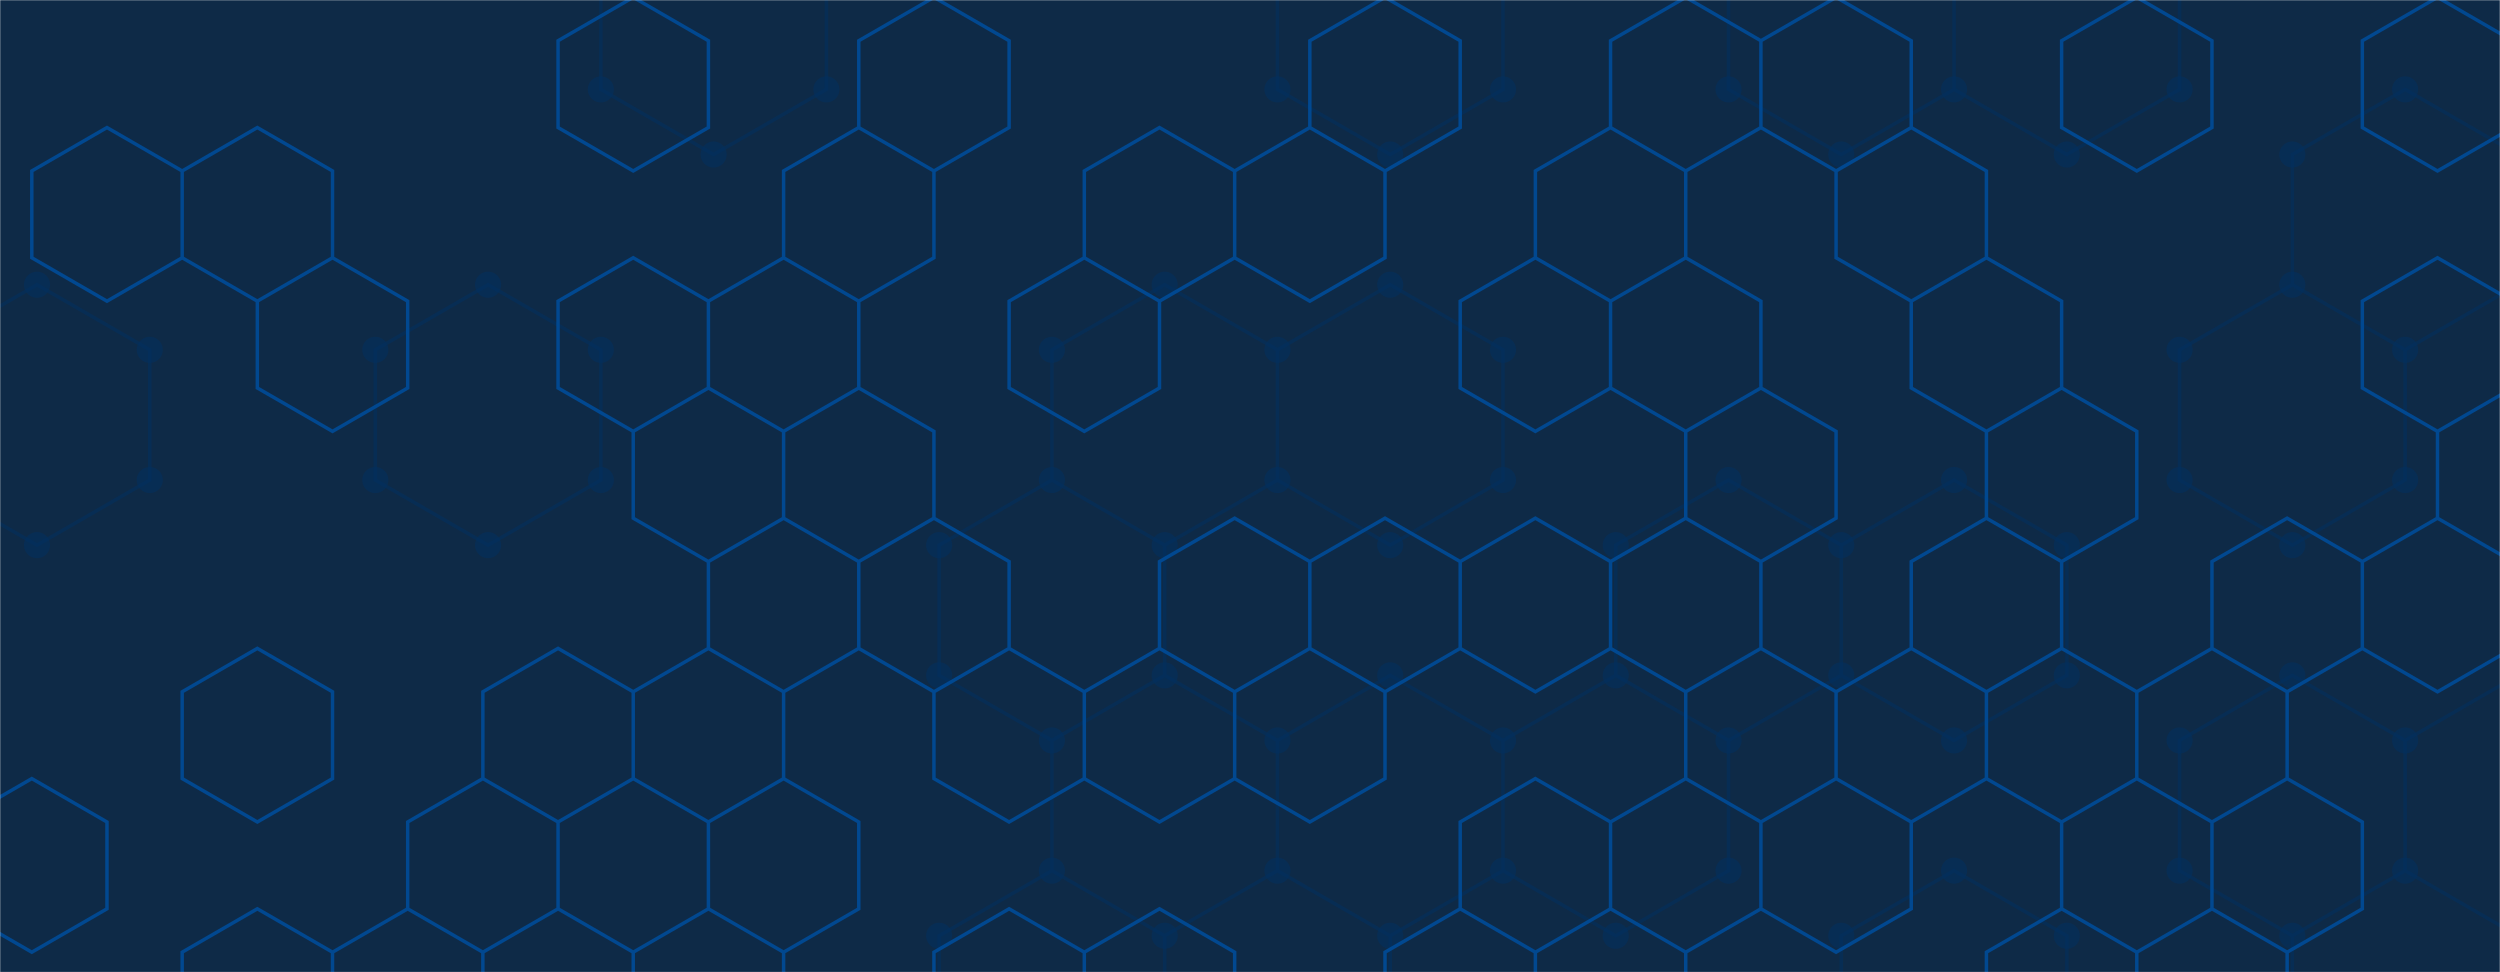 <svg xmlns="http://www.w3.org/2000/svg" version="1.1" xmlns:xlink="http://www.w3.org/1999/xlink" xmlns:svgjs="http://svgjs.dev/svgjs" width="1440" height="560" preserveAspectRatio="none" viewBox="0 0 1440 560"><g mask="url(&quot;#SvgjsMask1013&quot;)" fill="none"><rect width="1440" height="560" x="0" y="0" fill="#0e2a47"></rect><path d="M21.32 164L86.27 201.5L86.27 276.5L21.32 314L-43.63 276.5L-43.63 201.5zM281.13 164L346.09 201.5L346.09 276.5L281.13 314L216.18 276.5L216.18 201.5zM411.04 -61L476 -23.5L476 51.5L411.04 89L346.09 51.5L346.09 -23.5zM605.9 276.5L670.86 314L670.86 389L605.9 426.5L540.95 389L540.95 314zM605.9 501.5L670.86 539L670.86 614L605.9 651.5L540.95 614L540.95 539zM670.86 164L735.81 201.5L735.81 276.5L670.86 314L605.9 276.5L605.9 201.5zM670.86 389L735.81 426.5L735.81 501.5L670.86 539L605.9 501.5L605.9 426.5zM735.81 501.5L800.77 539L800.77 614L735.81 651.5L670.86 614L670.86 539zM800.76 -61L865.72 -23.5L865.72 51.5L800.76 89L735.81 51.5L735.81 -23.5zM800.76 164L865.72 201.5L865.72 276.5L800.76 314L735.81 276.5L735.81 201.5zM800.76 389L865.72 426.5L865.72 501.5L800.76 539L735.81 501.5L735.81 426.5zM995.63 276.5L1060.58 314L1060.58 389L995.63 426.5L930.67 389L930.67 314zM930.67 389L995.63 426.5L995.63 501.5L930.67 539L865.72 501.5L865.72 426.5zM1060.58 -61L1125.53 -23.5L1125.53 51.5L1060.58 89L995.63 51.5L995.63 -23.5zM1125.53 276.5L1190.49 314L1190.49 389L1125.53 426.5L1060.58 389L1060.58 314zM1125.53 501.5L1190.49 539L1190.49 614L1125.53 651.5L1060.58 614L1060.58 539zM1190.49 -61L1255.44 -23.5L1255.44 51.5L1190.49 89L1125.53 51.5L1125.53 -23.5zM1385.35 51.5L1450.3 89L1450.3 164L1385.35 201.5L1320.39 164L1320.39 89zM1320.39 164L1385.35 201.5L1385.35 276.5L1320.39 314L1255.44 276.5L1255.44 201.5zM1320.39 389L1385.35 426.5L1385.35 501.5L1320.39 539L1255.44 501.5L1255.44 426.5zM1385.35 501.5L1450.3 539L1450.3 614L1385.35 651.5L1320.39 614L1320.39 539zM1450.3 389L1515.26 426.5L1515.26 501.5L1450.3 539L1385.35 501.5L1385.35 426.5z" stroke="rgba(3, 48, 93, 0.6)" stroke-width="2"></path><path d="M13.82 164 a7.5 7.5 0 1 0 15 0 a7.5 7.5 0 1 0 -15 0zM78.77 201.5 a7.5 7.5 0 1 0 15 0 a7.5 7.5 0 1 0 -15 0zM78.77 276.5 a7.5 7.5 0 1 0 15 0 a7.5 7.5 0 1 0 -15 0zM13.82 314 a7.5 7.5 0 1 0 15 0 a7.5 7.5 0 1 0 -15 0zM-51.13 276.5 a7.5 7.5 0 1 0 15 0 a7.5 7.5 0 1 0 -15 0zM-51.13 201.5 a7.5 7.5 0 1 0 15 0 a7.5 7.5 0 1 0 -15 0zM273.63 164 a7.5 7.5 0 1 0 15 0 a7.5 7.5 0 1 0 -15 0zM338.59 201.5 a7.5 7.5 0 1 0 15 0 a7.5 7.5 0 1 0 -15 0zM338.59 276.5 a7.5 7.5 0 1 0 15 0 a7.5 7.5 0 1 0 -15 0zM273.63 314 a7.5 7.5 0 1 0 15 0 a7.5 7.5 0 1 0 -15 0zM208.68 276.5 a7.5 7.5 0 1 0 15 0 a7.5 7.5 0 1 0 -15 0zM208.68 201.5 a7.5 7.5 0 1 0 15 0 a7.5 7.5 0 1 0 -15 0zM403.54 -61 a7.5 7.5 0 1 0 15 0 a7.5 7.5 0 1 0 -15 0zM468.5 -23.5 a7.5 7.5 0 1 0 15 0 a7.5 7.5 0 1 0 -15 0zM468.5 51.5 a7.5 7.5 0 1 0 15 0 a7.5 7.5 0 1 0 -15 0zM403.54 89 a7.5 7.5 0 1 0 15 0 a7.5 7.5 0 1 0 -15 0zM338.59 51.5 a7.5 7.5 0 1 0 15 0 a7.5 7.5 0 1 0 -15 0zM338.59 -23.5 a7.5 7.5 0 1 0 15 0 a7.5 7.5 0 1 0 -15 0zM598.4 276.5 a7.5 7.5 0 1 0 15 0 a7.5 7.5 0 1 0 -15 0zM663.36 314 a7.5 7.5 0 1 0 15 0 a7.5 7.5 0 1 0 -15 0zM663.36 389 a7.5 7.5 0 1 0 15 0 a7.5 7.5 0 1 0 -15 0zM598.4 426.5 a7.5 7.5 0 1 0 15 0 a7.5 7.5 0 1 0 -15 0zM533.45 389 a7.5 7.5 0 1 0 15 0 a7.5 7.5 0 1 0 -15 0zM533.45 314 a7.5 7.5 0 1 0 15 0 a7.5 7.5 0 1 0 -15 0zM598.4 501.5 a7.5 7.5 0 1 0 15 0 a7.5 7.5 0 1 0 -15 0zM663.36 539 a7.5 7.5 0 1 0 15 0 a7.5 7.5 0 1 0 -15 0zM663.36 614 a7.5 7.5 0 1 0 15 0 a7.5 7.5 0 1 0 -15 0zM598.4 651.5 a7.5 7.5 0 1 0 15 0 a7.5 7.5 0 1 0 -15 0zM533.45 614 a7.5 7.5 0 1 0 15 0 a7.5 7.5 0 1 0 -15 0zM533.45 539 a7.5 7.5 0 1 0 15 0 a7.5 7.5 0 1 0 -15 0zM663.36 164 a7.5 7.5 0 1 0 15 0 a7.5 7.5 0 1 0 -15 0zM728.31 201.5 a7.5 7.5 0 1 0 15 0 a7.5 7.5 0 1 0 -15 0zM728.31 276.5 a7.5 7.5 0 1 0 15 0 a7.5 7.5 0 1 0 -15 0zM598.4 201.5 a7.5 7.5 0 1 0 15 0 a7.5 7.5 0 1 0 -15 0zM728.31 426.5 a7.5 7.5 0 1 0 15 0 a7.5 7.5 0 1 0 -15 0zM728.31 501.5 a7.5 7.5 0 1 0 15 0 a7.5 7.5 0 1 0 -15 0zM793.27 539 a7.5 7.5 0 1 0 15 0 a7.5 7.5 0 1 0 -15 0zM793.27 614 a7.5 7.5 0 1 0 15 0 a7.5 7.5 0 1 0 -15 0zM728.31 651.5 a7.5 7.5 0 1 0 15 0 a7.5 7.5 0 1 0 -15 0zM793.26 -61 a7.5 7.5 0 1 0 15 0 a7.5 7.5 0 1 0 -15 0zM858.22 -23.5 a7.5 7.5 0 1 0 15 0 a7.5 7.5 0 1 0 -15 0zM858.22 51.5 a7.5 7.5 0 1 0 15 0 a7.5 7.5 0 1 0 -15 0zM793.26 89 a7.5 7.5 0 1 0 15 0 a7.5 7.5 0 1 0 -15 0zM728.31 51.5 a7.5 7.5 0 1 0 15 0 a7.5 7.5 0 1 0 -15 0zM728.31 -23.5 a7.5 7.5 0 1 0 15 0 a7.5 7.5 0 1 0 -15 0zM793.26 164 a7.5 7.5 0 1 0 15 0 a7.5 7.5 0 1 0 -15 0zM858.22 201.5 a7.5 7.5 0 1 0 15 0 a7.5 7.5 0 1 0 -15 0zM858.22 276.5 a7.5 7.5 0 1 0 15 0 a7.5 7.5 0 1 0 -15 0zM793.26 314 a7.5 7.5 0 1 0 15 0 a7.5 7.5 0 1 0 -15 0zM793.26 389 a7.5 7.5 0 1 0 15 0 a7.5 7.5 0 1 0 -15 0zM858.22 426.5 a7.5 7.5 0 1 0 15 0 a7.5 7.5 0 1 0 -15 0zM858.22 501.5 a7.5 7.5 0 1 0 15 0 a7.5 7.5 0 1 0 -15 0zM793.26 539 a7.5 7.5 0 1 0 15 0 a7.5 7.5 0 1 0 -15 0zM988.13 276.5 a7.5 7.5 0 1 0 15 0 a7.5 7.5 0 1 0 -15 0zM1053.08 314 a7.5 7.5 0 1 0 15 0 a7.5 7.5 0 1 0 -15 0zM1053.08 389 a7.5 7.5 0 1 0 15 0 a7.5 7.5 0 1 0 -15 0zM988.13 426.5 a7.5 7.5 0 1 0 15 0 a7.5 7.5 0 1 0 -15 0zM923.17 389 a7.5 7.5 0 1 0 15 0 a7.5 7.5 0 1 0 -15 0zM923.17 314 a7.5 7.5 0 1 0 15 0 a7.5 7.5 0 1 0 -15 0zM988.13 501.5 a7.5 7.5 0 1 0 15 0 a7.5 7.5 0 1 0 -15 0zM923.17 539 a7.5 7.5 0 1 0 15 0 a7.5 7.5 0 1 0 -15 0zM1053.08 -61 a7.5 7.5 0 1 0 15 0 a7.5 7.5 0 1 0 -15 0zM1118.03 -23.5 a7.5 7.5 0 1 0 15 0 a7.5 7.5 0 1 0 -15 0zM1118.03 51.5 a7.5 7.5 0 1 0 15 0 a7.5 7.5 0 1 0 -15 0zM1053.08 89 a7.5 7.5 0 1 0 15 0 a7.5 7.5 0 1 0 -15 0zM988.13 51.5 a7.5 7.5 0 1 0 15 0 a7.5 7.5 0 1 0 -15 0zM988.13 -23.5 a7.5 7.5 0 1 0 15 0 a7.5 7.5 0 1 0 -15 0zM1118.03 276.5 a7.5 7.5 0 1 0 15 0 a7.5 7.5 0 1 0 -15 0zM1182.99 314 a7.5 7.5 0 1 0 15 0 a7.5 7.5 0 1 0 -15 0zM1182.99 389 a7.5 7.5 0 1 0 15 0 a7.5 7.5 0 1 0 -15 0zM1118.03 426.5 a7.5 7.5 0 1 0 15 0 a7.5 7.5 0 1 0 -15 0zM1118.03 501.5 a7.5 7.5 0 1 0 15 0 a7.5 7.5 0 1 0 -15 0zM1182.99 539 a7.5 7.5 0 1 0 15 0 a7.5 7.5 0 1 0 -15 0zM1182.99 614 a7.5 7.5 0 1 0 15 0 a7.5 7.5 0 1 0 -15 0zM1118.03 651.5 a7.5 7.5 0 1 0 15 0 a7.5 7.5 0 1 0 -15 0zM1053.08 614 a7.5 7.5 0 1 0 15 0 a7.5 7.5 0 1 0 -15 0zM1053.08 539 a7.5 7.5 0 1 0 15 0 a7.5 7.5 0 1 0 -15 0zM1182.99 -61 a7.5 7.5 0 1 0 15 0 a7.5 7.5 0 1 0 -15 0zM1247.94 -23.5 a7.5 7.5 0 1 0 15 0 a7.5 7.5 0 1 0 -15 0zM1247.94 51.5 a7.5 7.5 0 1 0 15 0 a7.5 7.5 0 1 0 -15 0zM1182.99 89 a7.5 7.5 0 1 0 15 0 a7.5 7.5 0 1 0 -15 0zM1377.85 51.5 a7.5 7.5 0 1 0 15 0 a7.5 7.5 0 1 0 -15 0zM1442.8 89 a7.5 7.5 0 1 0 15 0 a7.5 7.5 0 1 0 -15 0zM1442.8 164 a7.5 7.5 0 1 0 15 0 a7.5 7.5 0 1 0 -15 0zM1377.85 201.5 a7.5 7.5 0 1 0 15 0 a7.5 7.5 0 1 0 -15 0zM1312.89 164 a7.5 7.5 0 1 0 15 0 a7.5 7.5 0 1 0 -15 0zM1312.89 89 a7.5 7.5 0 1 0 15 0 a7.5 7.5 0 1 0 -15 0zM1377.85 276.5 a7.5 7.5 0 1 0 15 0 a7.5 7.5 0 1 0 -15 0zM1312.89 314 a7.5 7.5 0 1 0 15 0 a7.5 7.5 0 1 0 -15 0zM1247.94 276.5 a7.5 7.5 0 1 0 15 0 a7.5 7.5 0 1 0 -15 0zM1247.94 201.5 a7.5 7.5 0 1 0 15 0 a7.5 7.5 0 1 0 -15 0zM1312.89 389 a7.5 7.5 0 1 0 15 0 a7.5 7.5 0 1 0 -15 0zM1377.85 426.5 a7.5 7.5 0 1 0 15 0 a7.5 7.5 0 1 0 -15 0zM1377.85 501.5 a7.5 7.5 0 1 0 15 0 a7.5 7.5 0 1 0 -15 0zM1312.89 539 a7.5 7.5 0 1 0 15 0 a7.5 7.5 0 1 0 -15 0zM1247.94 501.5 a7.5 7.5 0 1 0 15 0 a7.5 7.5 0 1 0 -15 0zM1247.94 426.5 a7.5 7.5 0 1 0 15 0 a7.5 7.5 0 1 0 -15 0zM1442.8 539 a7.5 7.5 0 1 0 15 0 a7.5 7.5 0 1 0 -15 0zM1442.8 614 a7.5 7.5 0 1 0 15 0 a7.5 7.5 0 1 0 -15 0zM1377.85 651.5 a7.5 7.5 0 1 0 15 0 a7.5 7.5 0 1 0 -15 0zM1312.89 614 a7.5 7.5 0 1 0 15 0 a7.5 7.5 0 1 0 -15 0zM1442.8 389 a7.5 7.5 0 1 0 15 0 a7.5 7.5 0 1 0 -15 0zM1507.76 426.5 a7.5 7.5 0 1 0 15 0 a7.5 7.5 0 1 0 -15 0zM1507.76 501.5 a7.5 7.5 0 1 0 15 0 a7.5 7.5 0 1 0 -15 0z" fill="rgba(3, 48, 93, 0.6)"></path><path d="M61.62 73.47L104.93 98.47L104.93 148.47L61.62 173.47L18.32 148.47L18.32 98.47zM18.32 448.47L61.62 473.47L61.62 523.47L18.32 548.47L-24.98 523.47L-24.98 473.47zM148.23 73.47L191.53 98.47L191.53 148.47L148.23 173.47L104.93 148.47L104.93 98.47zM148.23 373.47L191.53 398.47L191.53 448.47L148.23 473.47L104.93 448.47L104.93 398.47zM148.23 523.47L191.53 548.47L191.53 598.47L148.23 623.47L104.93 598.47L104.93 548.47zM191.53 148.47L234.83 173.47L234.83 223.47L191.53 248.47L148.23 223.47L148.23 173.47zM234.83 523.47L278.13 548.47L278.13 598.47L234.83 623.47L191.53 598.47L191.53 548.47zM321.44 373.47L364.74 398.47L364.74 448.47L321.44 473.47L278.13 448.47L278.13 398.47zM278.13 448.47L321.44 473.47L321.44 523.47L278.13 548.47L234.83 523.47L234.83 473.47zM321.44 523.47L364.74 548.47L364.74 598.47L321.44 623.47L278.13 598.47L278.13 548.47zM364.74 -1.53L408.04 23.47L408.04 73.47L364.74 98.47L321.44 73.47L321.44 23.47zM364.74 148.47L408.04 173.47L408.04 223.47L364.74 248.47L321.44 223.47L321.44 173.47zM408.04 223.47L451.35 248.47L451.35 298.47L408.04 323.47L364.74 298.47L364.74 248.47zM408.04 373.47L451.35 398.47L451.35 448.47L408.04 473.47L364.74 448.47L364.74 398.47zM364.74 448.47L408.04 473.47L408.04 523.47L364.74 548.47L321.44 523.47L321.44 473.47zM408.04 523.47L451.35 548.47L451.35 598.47L408.04 623.47L364.74 598.47L364.74 548.47zM494.65 73.47L537.95 98.47L537.95 148.47L494.65 173.47L451.35 148.47L451.35 98.47zM451.35 148.47L494.65 173.47L494.65 223.47L451.35 248.47L408.04 223.47L408.04 173.47zM494.65 223.47L537.95 248.47L537.95 298.47L494.65 323.47L451.35 298.47L451.35 248.47zM451.35 298.47L494.65 323.47L494.65 373.47L451.35 398.47L408.04 373.47L408.04 323.47zM451.35 448.47L494.65 473.47L494.65 523.47L451.35 548.47L408.04 523.47L408.04 473.47zM537.95 -1.53L581.25 23.47L581.25 73.47L537.95 98.47L494.65 73.47L494.65 23.47zM537.95 298.47L581.25 323.47L581.25 373.47L537.95 398.47L494.65 373.47L494.65 323.47zM581.25 373.47L624.56 398.47L624.56 448.47L581.25 473.47L537.95 448.47L537.95 398.47zM581.25 523.47L624.56 548.47L624.56 598.47L581.25 623.47L537.95 598.47L537.95 548.47zM667.86 73.47L711.16 98.47L711.16 148.47L667.86 173.47L624.56 148.47L624.56 98.47zM624.56 148.47L667.86 173.47L667.86 223.47L624.56 248.47L581.25 223.47L581.25 173.47zM667.86 373.47L711.16 398.47L711.16 448.47L667.86 473.47L624.56 448.47L624.56 398.47zM667.86 523.47L711.16 548.47L711.16 598.47L667.86 623.47L624.56 598.47L624.56 548.47zM754.46 73.47L797.77 98.47L797.77 148.47L754.46 173.47L711.16 148.47L711.16 98.47zM711.16 298.47L754.46 323.47L754.46 373.47L711.16 398.47L667.86 373.47L667.86 323.47zM754.46 373.47L797.77 398.47L797.77 448.47L754.46 473.47L711.16 448.47L711.16 398.47zM797.77 -1.53L841.07 23.47L841.07 73.47L797.77 98.47L754.46 73.47L754.46 23.47zM797.77 298.47L841.07 323.47L841.07 373.47L797.77 398.47L754.46 373.47L754.46 323.47zM841.07 523.47L884.37 548.47L884.37 598.47L841.07 623.47L797.77 598.47L797.77 548.47zM927.67 73.47L970.98 98.47L970.98 148.47L927.67 173.47L884.37 148.47L884.37 98.47zM884.37 148.47L927.67 173.47L927.67 223.47L884.37 248.47L841.07 223.47L841.07 173.47zM884.37 298.47L927.67 323.47L927.67 373.47L884.37 398.47L841.07 373.47L841.07 323.47zM884.37 448.47L927.67 473.47L927.67 523.47L884.37 548.47L841.07 523.47L841.07 473.47zM927.67 523.47L970.98 548.47L970.98 598.47L927.67 623.47L884.37 598.47L884.37 548.47zM970.98 -1.53L1014.28 23.47L1014.28 73.47L970.98 98.47L927.67 73.47L927.67 23.47zM970.98 148.47L1014.28 173.47L1014.28 223.47L970.98 248.47L927.67 223.47L927.67 173.47zM1014.28 223.47L1057.58 248.47L1057.58 298.47L1014.28 323.47L970.98 298.47L970.98 248.47zM970.98 298.47L1014.28 323.47L1014.28 373.47L970.98 398.47L927.67 373.47L927.67 323.47zM1014.28 373.47L1057.58 398.47L1057.58 448.47L1014.28 473.47L970.98 448.47L970.98 398.47zM970.98 448.47L1014.28 473.47L1014.28 523.47L970.98 548.47L927.67 523.47L927.67 473.47zM1057.58 -1.53L1100.88 23.47L1100.88 73.47L1057.58 98.47L1014.28 73.47L1014.28 23.47zM1100.88 73.47L1144.18 98.47L1144.18 148.47L1100.88 173.47L1057.58 148.47L1057.58 98.47zM1100.88 373.47L1144.18 398.47L1144.18 448.47L1100.88 473.47L1057.58 448.47L1057.58 398.47zM1057.58 448.47L1100.88 473.47L1100.88 523.47L1057.58 548.47L1014.28 523.47L1014.28 473.47zM1144.18 148.47L1187.49 173.47L1187.49 223.47L1144.18 248.47L1100.88 223.47L1100.88 173.47zM1187.49 223.47L1230.79 248.47L1230.79 298.47L1187.49 323.47L1144.18 298.47L1144.18 248.47zM1144.18 298.47L1187.49 323.47L1187.49 373.47L1144.18 398.47L1100.88 373.47L1100.88 323.47zM1187.49 373.47L1230.79 398.47L1230.79 448.47L1187.49 473.47L1144.18 448.47L1144.18 398.47zM1187.49 523.47L1230.79 548.47L1230.79 598.47L1187.49 623.47L1144.18 598.47L1144.18 548.47zM1230.79 -1.53L1274.09 23.47L1274.09 73.47L1230.79 98.47L1187.49 73.47L1187.49 23.47zM1274.09 373.47L1317.39 398.47L1317.39 448.47L1274.09 473.47L1230.79 448.47L1230.79 398.47zM1230.79 448.47L1274.09 473.47L1274.09 523.47L1230.79 548.47L1187.49 523.47L1187.49 473.47zM1274.09 523.47L1317.39 548.47L1317.39 598.47L1274.09 623.47L1230.79 598.47L1230.79 548.47zM1317.39 298.47L1360.7 323.47L1360.7 373.47L1317.39 398.47L1274.09 373.47L1274.09 323.47zM1317.39 448.47L1360.7 473.47L1360.7 523.47L1317.39 548.47L1274.09 523.47L1274.09 473.47zM1404 -1.53L1447.3 23.47L1447.3 73.47L1404 98.47L1360.7 73.47L1360.7 23.47zM1404 148.47L1447.3 173.47L1447.3 223.47L1404 248.47L1360.7 223.47L1360.7 173.47zM1447.3 223.47L1490.61 248.47L1490.61 298.47L1447.3 323.47L1404 298.47L1404 248.47zM1404 298.47L1447.3 323.47L1447.3 373.47L1404 398.47L1360.7 373.47L1360.7 323.47z" stroke="rgba(0, 74, 149, 0.93)" stroke-width="2"></path></g><defs><mask id="SvgjsMask1013"><rect width="1440" height="560" fill="#ffffff"></rect></mask></defs></svg>